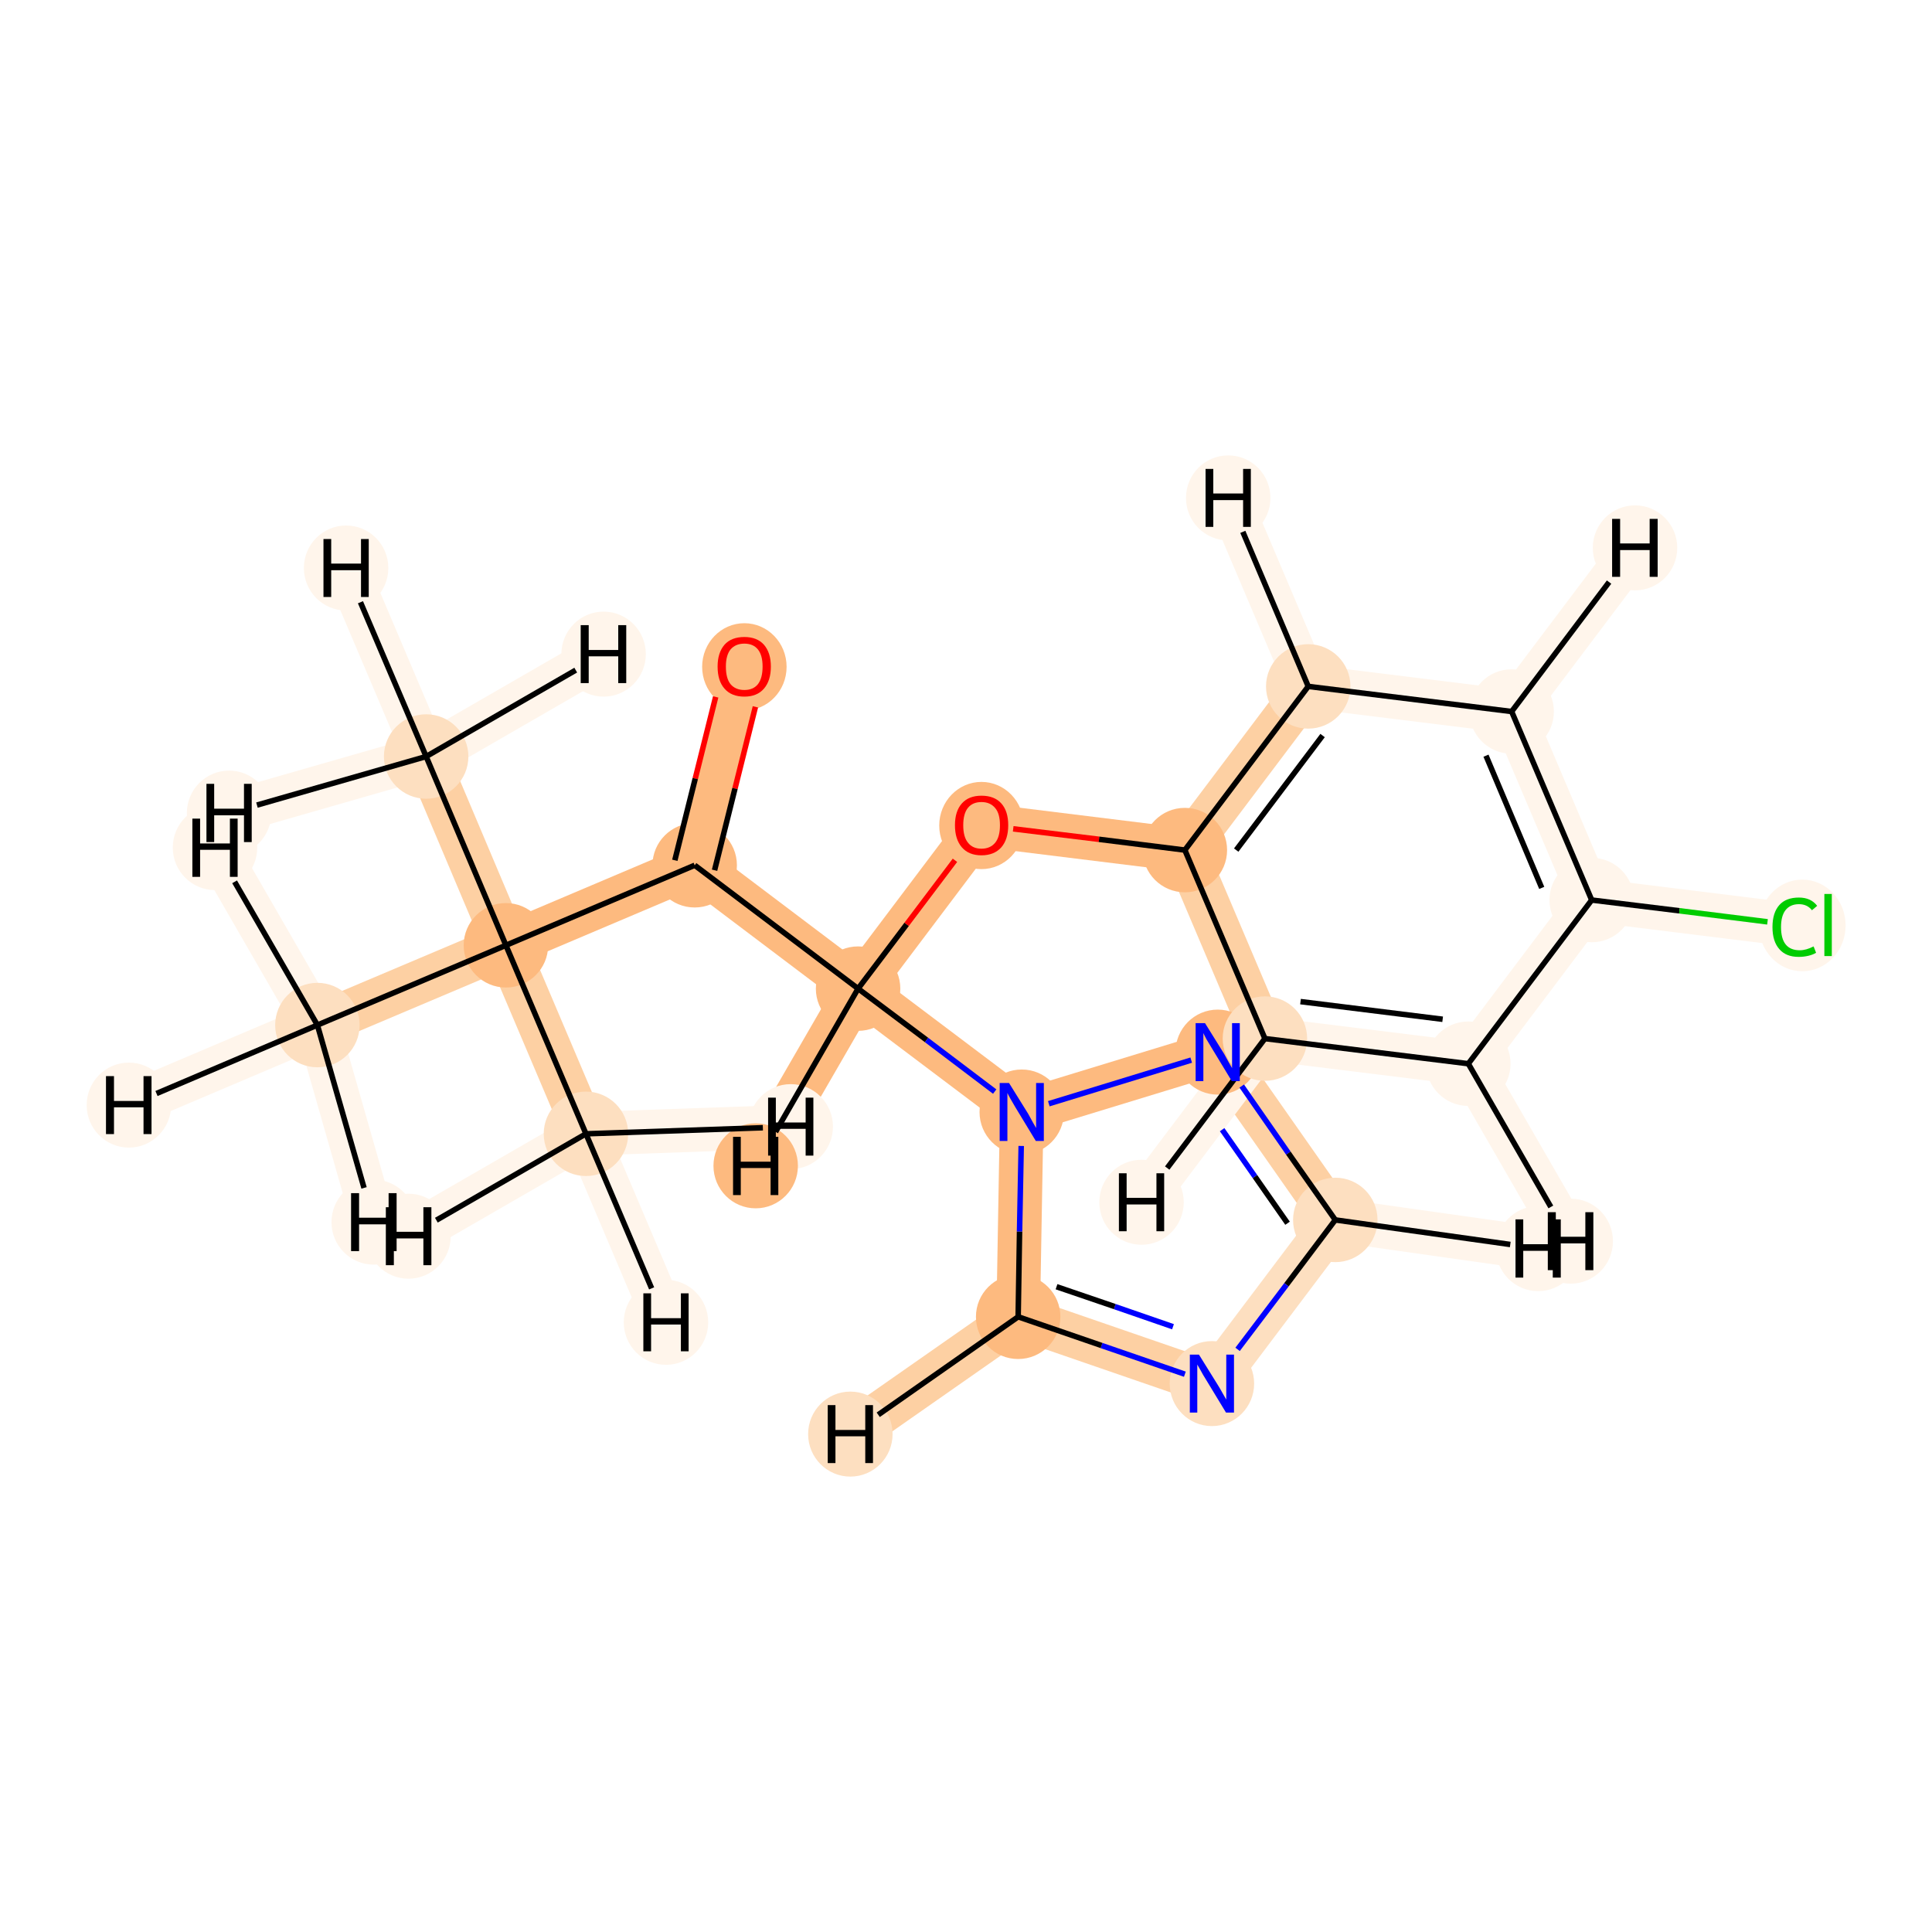 <?xml version='1.0' encoding='iso-8859-1'?>
<svg version='1.1' baseProfile='full'
              xmlns='http://www.w3.org/2000/svg'
                      xmlns:rdkit='http://www.rdkit.org/xml'
                      xmlns:xlink='http://www.w3.org/1999/xlink'
                  xml:space='preserve'
width='700px' height='700px' viewBox='0 0 700 700'>
<!-- END OF HEADER -->
<rect style='opacity:1.0;fill:#FFFFFF;stroke:none' width='700.0' height='700.0' x='0.0' y='0.0'> </rect>
<path d='M 269.7,241.5 L 251.7,313.5' style='fill:none;fill-rule:evenodd;stroke:#FDBA7F;stroke-width:15.8px;stroke-linecap:butt;stroke-linejoin:miter;stroke-opacity:1' />
<path d='M 251.7,313.5 L 183.3,342.5' style='fill:none;fill-rule:evenodd;stroke:#FDBA7F;stroke-width:15.8px;stroke-linecap:butt;stroke-linejoin:miter;stroke-opacity:1' />
<path d='M 251.7,313.5 L 310.9,358.2' style='fill:none;fill-rule:evenodd;stroke:#FDBA7F;stroke-width:15.8px;stroke-linecap:butt;stroke-linejoin:miter;stroke-opacity:1' />
<path d='M 183.3,342.5 L 115.0,371.4' style='fill:none;fill-rule:evenodd;stroke:#FDD0A3;stroke-width:15.8px;stroke-linecap:butt;stroke-linejoin:miter;stroke-opacity:1' />
<path d='M 183.3,342.5 L 154.4,274.1' style='fill:none;fill-rule:evenodd;stroke:#FDD0A3;stroke-width:15.8px;stroke-linecap:butt;stroke-linejoin:miter;stroke-opacity:1' />
<path d='M 183.3,342.5 L 212.3,410.8' style='fill:none;fill-rule:evenodd;stroke:#FDD0A3;stroke-width:15.8px;stroke-linecap:butt;stroke-linejoin:miter;stroke-opacity:1' />
<path d='M 115.0,371.4 L 46.7,400.4' style='fill:none;fill-rule:evenodd;stroke:#FFF5EB;stroke-width:15.8px;stroke-linecap:butt;stroke-linejoin:miter;stroke-opacity:1' />
<path d='M 115.0,371.4 L 135.4,442.8' style='fill:none;fill-rule:evenodd;stroke:#FFF5EB;stroke-width:15.8px;stroke-linecap:butt;stroke-linejoin:miter;stroke-opacity:1' />
<path d='M 115.0,371.4 L 77.9,307.1' style='fill:none;fill-rule:evenodd;stroke:#FFF5EB;stroke-width:15.8px;stroke-linecap:butt;stroke-linejoin:miter;stroke-opacity:1' />
<path d='M 154.4,274.1 L 125.4,205.8' style='fill:none;fill-rule:evenodd;stroke:#FFF5EB;stroke-width:15.8px;stroke-linecap:butt;stroke-linejoin:miter;stroke-opacity:1' />
<path d='M 154.4,274.1 L 83.0,294.6' style='fill:none;fill-rule:evenodd;stroke:#FFF5EB;stroke-width:15.8px;stroke-linecap:butt;stroke-linejoin:miter;stroke-opacity:1' />
<path d='M 154.4,274.1 L 218.7,237.0' style='fill:none;fill-rule:evenodd;stroke:#FFF5EB;stroke-width:15.8px;stroke-linecap:butt;stroke-linejoin:miter;stroke-opacity:1' />
<path d='M 212.3,410.8 L 241.3,479.1' style='fill:none;fill-rule:evenodd;stroke:#FFF5EB;stroke-width:15.8px;stroke-linecap:butt;stroke-linejoin:miter;stroke-opacity:1' />
<path d='M 212.3,410.8 L 148.0,447.9' style='fill:none;fill-rule:evenodd;stroke:#FFF5EB;stroke-width:15.8px;stroke-linecap:butt;stroke-linejoin:miter;stroke-opacity:1' />
<path d='M 212.3,410.8 L 286.5,408.2' style='fill:none;fill-rule:evenodd;stroke:#FFF5EB;stroke-width:15.8px;stroke-linecap:butt;stroke-linejoin:miter;stroke-opacity:1' />
<path d='M 310.9,358.2 L 370.2,402.9' style='fill:none;fill-rule:evenodd;stroke:#FDBA7F;stroke-width:15.8px;stroke-linecap:butt;stroke-linejoin:miter;stroke-opacity:1' />
<path d='M 310.9,358.2 L 355.6,298.9' style='fill:none;fill-rule:evenodd;stroke:#FDBA7F;stroke-width:15.8px;stroke-linecap:butt;stroke-linejoin:miter;stroke-opacity:1' />
<path d='M 310.9,358.2 L 273.8,422.4' style='fill:none;fill-rule:evenodd;stroke:#FDBA7F;stroke-width:15.8px;stroke-linecap:butt;stroke-linejoin:miter;stroke-opacity:1' />
<path d='M 370.2,402.9 L 441.2,381.2' style='fill:none;fill-rule:evenodd;stroke:#FDBA7F;stroke-width:15.8px;stroke-linecap:butt;stroke-linejoin:miter;stroke-opacity:1' />
<path d='M 370.2,402.9 L 368.9,477.1' style='fill:none;fill-rule:evenodd;stroke:#FDBA7F;stroke-width:15.8px;stroke-linecap:butt;stroke-linejoin:miter;stroke-opacity:1' />
<path d='M 441.2,381.2 L 483.8,442.0' style='fill:none;fill-rule:evenodd;stroke:#FDD0A3;stroke-width:15.8px;stroke-linecap:butt;stroke-linejoin:miter;stroke-opacity:1' />
<path d='M 483.8,442.0 L 439.1,501.3' style='fill:none;fill-rule:evenodd;stroke:#FDDFC0;stroke-width:15.8px;stroke-linecap:butt;stroke-linejoin:miter;stroke-opacity:1' />
<path d='M 483.8,442.0 L 557.3,452.4' style='fill:none;fill-rule:evenodd;stroke:#FFF5EB;stroke-width:15.8px;stroke-linecap:butt;stroke-linejoin:miter;stroke-opacity:1' />
<path d='M 439.1,501.3 L 368.9,477.1' style='fill:none;fill-rule:evenodd;stroke:#FDD0A3;stroke-width:15.8px;stroke-linecap:butt;stroke-linejoin:miter;stroke-opacity:1' />
<path d='M 368.9,477.1 L 308.1,519.6' style='fill:none;fill-rule:evenodd;stroke:#FDD0A3;stroke-width:15.8px;stroke-linecap:butt;stroke-linejoin:miter;stroke-opacity:1' />
<path d='M 355.6,298.9 L 429.3,308.0' style='fill:none;fill-rule:evenodd;stroke:#FDBA7F;stroke-width:15.8px;stroke-linecap:butt;stroke-linejoin:miter;stroke-opacity:1' />
<path d='M 429.3,308.0 L 474.0,248.7' style='fill:none;fill-rule:evenodd;stroke:#FDD0A3;stroke-width:15.8px;stroke-linecap:butt;stroke-linejoin:miter;stroke-opacity:1' />
<path d='M 429.3,308.0 L 458.3,376.3' style='fill:none;fill-rule:evenodd;stroke:#FDD0A3;stroke-width:15.8px;stroke-linecap:butt;stroke-linejoin:miter;stroke-opacity:1' />
<path d='M 474.0,248.7 L 547.7,257.8' style='fill:none;fill-rule:evenodd;stroke:#FFF5EB;stroke-width:15.8px;stroke-linecap:butt;stroke-linejoin:miter;stroke-opacity:1' />
<path d='M 474.0,248.7 L 445.0,180.4' style='fill:none;fill-rule:evenodd;stroke:#FFF5EB;stroke-width:15.8px;stroke-linecap:butt;stroke-linejoin:miter;stroke-opacity:1' />
<path d='M 547.7,257.8 L 576.7,326.1' style='fill:none;fill-rule:evenodd;stroke:#FFF5EB;stroke-width:15.8px;stroke-linecap:butt;stroke-linejoin:miter;stroke-opacity:1' />
<path d='M 547.7,257.8 L 592.4,198.5' style='fill:none;fill-rule:evenodd;stroke:#FFF5EB;stroke-width:15.8px;stroke-linecap:butt;stroke-linejoin:miter;stroke-opacity:1' />
<path d='M 576.7,326.1 L 532.0,385.4' style='fill:none;fill-rule:evenodd;stroke:#FFF5EB;stroke-width:15.8px;stroke-linecap:butt;stroke-linejoin:miter;stroke-opacity:1' />
<path d='M 576.7,326.1 L 650.3,335.2' style='fill:none;fill-rule:evenodd;stroke:#FFF5EB;stroke-width:15.8px;stroke-linecap:butt;stroke-linejoin:miter;stroke-opacity:1' />
<path d='M 532.0,385.4 L 458.3,376.3' style='fill:none;fill-rule:evenodd;stroke:#FFF5EB;stroke-width:15.8px;stroke-linecap:butt;stroke-linejoin:miter;stroke-opacity:1' />
<path d='M 532.0,385.4 L 569.1,449.7' style='fill:none;fill-rule:evenodd;stroke:#FFF5EB;stroke-width:15.8px;stroke-linecap:butt;stroke-linejoin:miter;stroke-opacity:1' />
<path d='M 458.3,376.3 L 413.6,435.6' style='fill:none;fill-rule:evenodd;stroke:#FFF5EB;stroke-width:15.8px;stroke-linecap:butt;stroke-linejoin:miter;stroke-opacity:1' />
<ellipse cx='269.7' cy='241.6' rx='14.8' ry='15.3'  style='fill:#FDBA7F;fill-rule:evenodd;stroke:#FDBA7F;stroke-width:1.0px;stroke-linecap:butt;stroke-linejoin:miter;stroke-opacity:1' />
<ellipse cx='251.7' cy='313.5' rx='14.8' ry='14.8'  style='fill:#FDBA7F;fill-rule:evenodd;stroke:#FDBA7F;stroke-width:1.0px;stroke-linecap:butt;stroke-linejoin:miter;stroke-opacity:1' />
<ellipse cx='183.3' cy='342.5' rx='14.8' ry='14.8'  style='fill:#FDBA7F;fill-rule:evenodd;stroke:#FDBA7F;stroke-width:1.0px;stroke-linecap:butt;stroke-linejoin:miter;stroke-opacity:1' />
<ellipse cx='115.0' cy='371.4' rx='14.8' ry='14.8'  style='fill:#FDDFC0;fill-rule:evenodd;stroke:#FDDFC0;stroke-width:1.0px;stroke-linecap:butt;stroke-linejoin:miter;stroke-opacity:1' />
<ellipse cx='154.4' cy='274.1' rx='14.8' ry='14.8'  style='fill:#FDDFC0;fill-rule:evenodd;stroke:#FDDFC0;stroke-width:1.0px;stroke-linecap:butt;stroke-linejoin:miter;stroke-opacity:1' />
<ellipse cx='212.3' cy='410.8' rx='14.8' ry='14.8'  style='fill:#FDDFC0;fill-rule:evenodd;stroke:#FDDFC0;stroke-width:1.0px;stroke-linecap:butt;stroke-linejoin:miter;stroke-opacity:1' />
<ellipse cx='310.9' cy='358.2' rx='14.8' ry='14.8'  style='fill:#FDBA7F;fill-rule:evenodd;stroke:#FDBA7F;stroke-width:1.0px;stroke-linecap:butt;stroke-linejoin:miter;stroke-opacity:1' />
<ellipse cx='370.2' cy='402.9' rx='14.8' ry='14.9'  style='fill:#FDBA7F;fill-rule:evenodd;stroke:#FDBA7F;stroke-width:1.0px;stroke-linecap:butt;stroke-linejoin:miter;stroke-opacity:1' />
<ellipse cx='441.2' cy='381.2' rx='14.8' ry='14.9'  style='fill:#FDBA7F;fill-rule:evenodd;stroke:#FDBA7F;stroke-width:1.0px;stroke-linecap:butt;stroke-linejoin:miter;stroke-opacity:1' />
<ellipse cx='483.8' cy='442.0' rx='14.8' ry='14.8'  style='fill:#FDDFC0;fill-rule:evenodd;stroke:#FDDFC0;stroke-width:1.0px;stroke-linecap:butt;stroke-linejoin:miter;stroke-opacity:1' />
<ellipse cx='439.1' cy='501.3' rx='14.8' ry='14.9'  style='fill:#FDDFC0;fill-rule:evenodd;stroke:#FDDFC0;stroke-width:1.0px;stroke-linecap:butt;stroke-linejoin:miter;stroke-opacity:1' />
<ellipse cx='368.9' cy='477.1' rx='14.8' ry='14.8'  style='fill:#FDBA7F;fill-rule:evenodd;stroke:#FDBA7F;stroke-width:1.0px;stroke-linecap:butt;stroke-linejoin:miter;stroke-opacity:1' />
<ellipse cx='355.6' cy='299.1' rx='14.8' ry='15.3'  style='fill:#FDBA7F;fill-rule:evenodd;stroke:#FDBA7F;stroke-width:1.0px;stroke-linecap:butt;stroke-linejoin:miter;stroke-opacity:1' />
<ellipse cx='429.3' cy='308.0' rx='14.8' ry='14.8'  style='fill:#FDBA7F;fill-rule:evenodd;stroke:#FDBA7F;stroke-width:1.0px;stroke-linecap:butt;stroke-linejoin:miter;stroke-opacity:1' />
<ellipse cx='474.0' cy='248.7' rx='14.8' ry='14.8'  style='fill:#FDDFC0;fill-rule:evenodd;stroke:#FDDFC0;stroke-width:1.0px;stroke-linecap:butt;stroke-linejoin:miter;stroke-opacity:1' />
<ellipse cx='547.7' cy='257.8' rx='14.8' ry='14.8'  style='fill:#FFF5EB;fill-rule:evenodd;stroke:#FFF5EB;stroke-width:1.0px;stroke-linecap:butt;stroke-linejoin:miter;stroke-opacity:1' />
<ellipse cx='576.7' cy='326.1' rx='14.8' ry='14.8'  style='fill:#FFF5EB;fill-rule:evenodd;stroke:#FFF5EB;stroke-width:1.0px;stroke-linecap:butt;stroke-linejoin:miter;stroke-opacity:1' />
<ellipse cx='532.0' cy='385.4' rx='14.8' ry='14.8'  style='fill:#FFF5EB;fill-rule:evenodd;stroke:#FFF5EB;stroke-width:1.0px;stroke-linecap:butt;stroke-linejoin:miter;stroke-opacity:1' />
<ellipse cx='458.3' cy='376.3' rx='14.8' ry='14.8'  style='fill:#FDDFC0;fill-rule:evenodd;stroke:#FDDFC0;stroke-width:1.0px;stroke-linecap:butt;stroke-linejoin:miter;stroke-opacity:1' />
<ellipse cx='653.0' cy='335.3' rx='15.2' ry='16.1'  style='fill:#FFF5EB;fill-rule:evenodd;stroke:#FFF5EB;stroke-width:1.0px;stroke-linecap:butt;stroke-linejoin:miter;stroke-opacity:1' />
<ellipse cx='46.7' cy='400.4' rx='14.8' ry='14.9'  style='fill:#FFF5EB;fill-rule:evenodd;stroke:#FFF5EB;stroke-width:1.0px;stroke-linecap:butt;stroke-linejoin:miter;stroke-opacity:1' />
<ellipse cx='135.4' cy='442.8' rx='14.8' ry='14.9'  style='fill:#FFF5EB;fill-rule:evenodd;stroke:#FFF5EB;stroke-width:1.0px;stroke-linecap:butt;stroke-linejoin:miter;stroke-opacity:1' />
<ellipse cx='77.9' cy='307.1' rx='14.8' ry='14.9'  style='fill:#FFF5EB;fill-rule:evenodd;stroke:#FFF5EB;stroke-width:1.0px;stroke-linecap:butt;stroke-linejoin:miter;stroke-opacity:1' />
<ellipse cx='125.4' cy='205.8' rx='14.8' ry='14.9'  style='fill:#FFF5EB;fill-rule:evenodd;stroke:#FFF5EB;stroke-width:1.0px;stroke-linecap:butt;stroke-linejoin:miter;stroke-opacity:1' />
<ellipse cx='83.0' cy='294.6' rx='14.8' ry='14.9'  style='fill:#FFF5EB;fill-rule:evenodd;stroke:#FFF5EB;stroke-width:1.0px;stroke-linecap:butt;stroke-linejoin:miter;stroke-opacity:1' />
<ellipse cx='218.7' cy='237.0' rx='14.8' ry='14.9'  style='fill:#FFF5EB;fill-rule:evenodd;stroke:#FFF5EB;stroke-width:1.0px;stroke-linecap:butt;stroke-linejoin:miter;stroke-opacity:1' />
<ellipse cx='241.3' cy='479.1' rx='14.8' ry='14.9'  style='fill:#FFF5EB;fill-rule:evenodd;stroke:#FFF5EB;stroke-width:1.0px;stroke-linecap:butt;stroke-linejoin:miter;stroke-opacity:1' />
<ellipse cx='148.0' cy='447.9' rx='14.8' ry='14.9'  style='fill:#FFF5EB;fill-rule:evenodd;stroke:#FFF5EB;stroke-width:1.0px;stroke-linecap:butt;stroke-linejoin:miter;stroke-opacity:1' />
<ellipse cx='286.5' cy='408.2' rx='14.8' ry='14.9'  style='fill:#FFF5EB;fill-rule:evenodd;stroke:#FFF5EB;stroke-width:1.0px;stroke-linecap:butt;stroke-linejoin:miter;stroke-opacity:1' />
<ellipse cx='273.8' cy='422.4' rx='14.8' ry='14.9'  style='fill:#FDBA7F;fill-rule:evenodd;stroke:#FDBA7F;stroke-width:1.0px;stroke-linecap:butt;stroke-linejoin:miter;stroke-opacity:1' />
<ellipse cx='557.3' cy='452.4' rx='14.8' ry='14.9'  style='fill:#FFF5EB;fill-rule:evenodd;stroke:#FFF5EB;stroke-width:1.0px;stroke-linecap:butt;stroke-linejoin:miter;stroke-opacity:1' />
<ellipse cx='308.1' cy='519.6' rx='14.8' ry='14.9'  style='fill:#FDDFC0;fill-rule:evenodd;stroke:#FDDFC0;stroke-width:1.0px;stroke-linecap:butt;stroke-linejoin:miter;stroke-opacity:1' />
<ellipse cx='445.0' cy='180.4' rx='14.8' ry='14.9'  style='fill:#FFF5EB;fill-rule:evenodd;stroke:#FFF5EB;stroke-width:1.0px;stroke-linecap:butt;stroke-linejoin:miter;stroke-opacity:1' />
<ellipse cx='592.4' cy='198.5' rx='14.8' ry='14.9'  style='fill:#FFF5EB;fill-rule:evenodd;stroke:#FFF5EB;stroke-width:1.0px;stroke-linecap:butt;stroke-linejoin:miter;stroke-opacity:1' />
<ellipse cx='569.1' cy='449.7' rx='14.8' ry='14.9'  style='fill:#FFF5EB;fill-rule:evenodd;stroke:#FFF5EB;stroke-width:1.0px;stroke-linecap:butt;stroke-linejoin:miter;stroke-opacity:1' />
<ellipse cx='413.6' cy='435.6' rx='14.8' ry='14.9'  style='fill:#FFF5EB;fill-rule:evenodd;stroke:#FFF5EB;stroke-width:1.0px;stroke-linecap:butt;stroke-linejoin:miter;stroke-opacity:1' />
<path class='bond-0 atom-0 atom-1' d='M 259.3,252.5 L 251.9,282.1' style='fill:none;fill-rule:evenodd;stroke:#FF0000;stroke-width:2.0px;stroke-linecap:butt;stroke-linejoin:miter;stroke-opacity:1' />
<path class='bond-0 atom-0 atom-1' d='M 251.9,282.1 L 244.5,311.7' style='fill:none;fill-rule:evenodd;stroke:#000000;stroke-width:2.0px;stroke-linecap:butt;stroke-linejoin:miter;stroke-opacity:1' />
<path class='bond-0 atom-0 atom-1' d='M 273.7,256.1 L 266.3,285.7' style='fill:none;fill-rule:evenodd;stroke:#FF0000;stroke-width:2.0px;stroke-linecap:butt;stroke-linejoin:miter;stroke-opacity:1' />
<path class='bond-0 atom-0 atom-1' d='M 266.3,285.7 L 258.9,315.3' style='fill:none;fill-rule:evenodd;stroke:#000000;stroke-width:2.0px;stroke-linecap:butt;stroke-linejoin:miter;stroke-opacity:1' />
<path class='bond-1 atom-1 atom-2' d='M 251.7,313.5 L 183.3,342.5' style='fill:none;fill-rule:evenodd;stroke:#000000;stroke-width:2.0px;stroke-linecap:butt;stroke-linejoin:miter;stroke-opacity:1' />
<path class='bond-5 atom-1 atom-6' d='M 251.7,313.5 L 310.9,358.2' style='fill:none;fill-rule:evenodd;stroke:#000000;stroke-width:2.0px;stroke-linecap:butt;stroke-linejoin:miter;stroke-opacity:1' />
<path class='bond-2 atom-2 atom-3' d='M 183.3,342.5 L 115.0,371.4' style='fill:none;fill-rule:evenodd;stroke:#000000;stroke-width:2.0px;stroke-linecap:butt;stroke-linejoin:miter;stroke-opacity:1' />
<path class='bond-3 atom-2 atom-4' d='M 183.3,342.5 L 154.4,274.1' style='fill:none;fill-rule:evenodd;stroke:#000000;stroke-width:2.0px;stroke-linecap:butt;stroke-linejoin:miter;stroke-opacity:1' />
<path class='bond-4 atom-2 atom-5' d='M 183.3,342.5 L 212.3,410.8' style='fill:none;fill-rule:evenodd;stroke:#000000;stroke-width:2.0px;stroke-linecap:butt;stroke-linejoin:miter;stroke-opacity:1' />
<path class='bond-21 atom-3 atom-20' d='M 115.0,371.4 L 56.7,396.2' style='fill:none;fill-rule:evenodd;stroke:#000000;stroke-width:2.0px;stroke-linecap:butt;stroke-linejoin:miter;stroke-opacity:1' />
<path class='bond-22 atom-3 atom-21' d='M 115.0,371.4 L 131.9,430.4' style='fill:none;fill-rule:evenodd;stroke:#000000;stroke-width:2.0px;stroke-linecap:butt;stroke-linejoin:miter;stroke-opacity:1' />
<path class='bond-23 atom-3 atom-22' d='M 115.0,371.4 L 85.0,319.5' style='fill:none;fill-rule:evenodd;stroke:#000000;stroke-width:2.0px;stroke-linecap:butt;stroke-linejoin:miter;stroke-opacity:1' />
<path class='bond-24 atom-4 atom-23' d='M 154.4,274.1 L 130.6,218.2' style='fill:none;fill-rule:evenodd;stroke:#000000;stroke-width:2.0px;stroke-linecap:butt;stroke-linejoin:miter;stroke-opacity:1' />
<path class='bond-25 atom-4 atom-24' d='M 154.4,274.1 L 93.1,291.7' style='fill:none;fill-rule:evenodd;stroke:#000000;stroke-width:2.0px;stroke-linecap:butt;stroke-linejoin:miter;stroke-opacity:1' />
<path class='bond-26 atom-4 atom-25' d='M 154.4,274.1 L 208.6,242.8' style='fill:none;fill-rule:evenodd;stroke:#000000;stroke-width:2.0px;stroke-linecap:butt;stroke-linejoin:miter;stroke-opacity:1' />
<path class='bond-27 atom-5 atom-26' d='M 212.3,410.8 L 236.1,466.8' style='fill:none;fill-rule:evenodd;stroke:#000000;stroke-width:2.0px;stroke-linecap:butt;stroke-linejoin:miter;stroke-opacity:1' />
<path class='bond-28 atom-5 atom-27' d='M 212.3,410.8 L 158.1,442.1' style='fill:none;fill-rule:evenodd;stroke:#000000;stroke-width:2.0px;stroke-linecap:butt;stroke-linejoin:miter;stroke-opacity:1' />
<path class='bond-29 atom-5 atom-28' d='M 212.3,410.8 L 276.4,408.6' style='fill:none;fill-rule:evenodd;stroke:#000000;stroke-width:2.0px;stroke-linecap:butt;stroke-linejoin:miter;stroke-opacity:1' />
<path class='bond-6 atom-6 atom-7' d='M 310.9,358.2 L 335.7,376.8' style='fill:none;fill-rule:evenodd;stroke:#000000;stroke-width:2.0px;stroke-linecap:butt;stroke-linejoin:miter;stroke-opacity:1' />
<path class='bond-6 atom-6 atom-7' d='M 335.7,376.8 L 360.4,395.5' style='fill:none;fill-rule:evenodd;stroke:#0000FF;stroke-width:2.0px;stroke-linecap:butt;stroke-linejoin:miter;stroke-opacity:1' />
<path class='bond-11 atom-6 atom-12' d='M 310.9,358.2 L 328.5,334.9' style='fill:none;fill-rule:evenodd;stroke:#000000;stroke-width:2.0px;stroke-linecap:butt;stroke-linejoin:miter;stroke-opacity:1' />
<path class='bond-11 atom-6 atom-12' d='M 328.5,334.9 L 346.0,311.7' style='fill:none;fill-rule:evenodd;stroke:#FF0000;stroke-width:2.0px;stroke-linecap:butt;stroke-linejoin:miter;stroke-opacity:1' />
<path class='bond-30 atom-6 atom-29' d='M 310.9,358.2 L 281.0,410.1' style='fill:none;fill-rule:evenodd;stroke:#000000;stroke-width:2.0px;stroke-linecap:butt;stroke-linejoin:miter;stroke-opacity:1' />
<path class='bond-7 atom-7 atom-8' d='M 380.0,399.9 L 431.6,384.1' style='fill:none;fill-rule:evenodd;stroke:#0000FF;stroke-width:2.0px;stroke-linecap:butt;stroke-linejoin:miter;stroke-opacity:1' />
<path class='bond-19 atom-11 atom-7' d='M 368.9,477.1 L 369.4,446.2' style='fill:none;fill-rule:evenodd;stroke:#000000;stroke-width:2.0px;stroke-linecap:butt;stroke-linejoin:miter;stroke-opacity:1' />
<path class='bond-19 atom-11 atom-7' d='M 369.4,446.2 L 370.0,415.2' style='fill:none;fill-rule:evenodd;stroke:#0000FF;stroke-width:2.0px;stroke-linecap:butt;stroke-linejoin:miter;stroke-opacity:1' />
<path class='bond-8 atom-8 atom-9' d='M 449.9,393.5 L 466.8,417.8' style='fill:none;fill-rule:evenodd;stroke:#0000FF;stroke-width:2.0px;stroke-linecap:butt;stroke-linejoin:miter;stroke-opacity:1' />
<path class='bond-8 atom-8 atom-9' d='M 466.8,417.8 L 483.8,442.0' style='fill:none;fill-rule:evenodd;stroke:#000000;stroke-width:2.0px;stroke-linecap:butt;stroke-linejoin:miter;stroke-opacity:1' />
<path class='bond-8 atom-8 atom-9' d='M 442.8,409.3 L 454.7,426.3' style='fill:none;fill-rule:evenodd;stroke:#0000FF;stroke-width:2.0px;stroke-linecap:butt;stroke-linejoin:miter;stroke-opacity:1' />
<path class='bond-8 atom-8 atom-9' d='M 454.7,426.3 L 466.5,443.2' style='fill:none;fill-rule:evenodd;stroke:#000000;stroke-width:2.0px;stroke-linecap:butt;stroke-linejoin:miter;stroke-opacity:1' />
<path class='bond-9 atom-9 atom-10' d='M 483.8,442.0 L 466.1,465.5' style='fill:none;fill-rule:evenodd;stroke:#000000;stroke-width:2.0px;stroke-linecap:butt;stroke-linejoin:miter;stroke-opacity:1' />
<path class='bond-9 atom-9 atom-10' d='M 466.1,465.5 L 448.4,488.9' style='fill:none;fill-rule:evenodd;stroke:#0000FF;stroke-width:2.0px;stroke-linecap:butt;stroke-linejoin:miter;stroke-opacity:1' />
<path class='bond-31 atom-9 atom-30' d='M 483.8,442.0 L 547.2,450.9' style='fill:none;fill-rule:evenodd;stroke:#000000;stroke-width:2.0px;stroke-linecap:butt;stroke-linejoin:miter;stroke-opacity:1' />
<path class='bond-10 atom-10 atom-11' d='M 429.3,497.9 L 399.1,487.5' style='fill:none;fill-rule:evenodd;stroke:#0000FF;stroke-width:2.0px;stroke-linecap:butt;stroke-linejoin:miter;stroke-opacity:1' />
<path class='bond-10 atom-10 atom-11' d='M 399.1,487.5 L 368.9,477.1' style='fill:none;fill-rule:evenodd;stroke:#000000;stroke-width:2.0px;stroke-linecap:butt;stroke-linejoin:miter;stroke-opacity:1' />
<path class='bond-10 atom-10 atom-11' d='M 425.0,480.7 L 403.9,473.4' style='fill:none;fill-rule:evenodd;stroke:#0000FF;stroke-width:2.0px;stroke-linecap:butt;stroke-linejoin:miter;stroke-opacity:1' />
<path class='bond-10 atom-10 atom-11' d='M 403.9,473.4 L 382.8,466.2' style='fill:none;fill-rule:evenodd;stroke:#000000;stroke-width:2.0px;stroke-linecap:butt;stroke-linejoin:miter;stroke-opacity:1' />
<path class='bond-32 atom-11 atom-31' d='M 368.9,477.1 L 318.2,512.6' style='fill:none;fill-rule:evenodd;stroke:#000000;stroke-width:2.0px;stroke-linecap:butt;stroke-linejoin:miter;stroke-opacity:1' />
<path class='bond-12 atom-12 atom-13' d='M 367.1,300.3 L 398.2,304.1' style='fill:none;fill-rule:evenodd;stroke:#FF0000;stroke-width:2.0px;stroke-linecap:butt;stroke-linejoin:miter;stroke-opacity:1' />
<path class='bond-12 atom-12 atom-13' d='M 398.2,304.1 L 429.3,308.0' style='fill:none;fill-rule:evenodd;stroke:#000000;stroke-width:2.0px;stroke-linecap:butt;stroke-linejoin:miter;stroke-opacity:1' />
<path class='bond-13 atom-13 atom-14' d='M 429.3,308.0 L 474.0,248.7' style='fill:none;fill-rule:evenodd;stroke:#000000;stroke-width:2.0px;stroke-linecap:butt;stroke-linejoin:miter;stroke-opacity:1' />
<path class='bond-13 atom-13 atom-14' d='M 447.9,308.0 L 479.2,266.5' style='fill:none;fill-rule:evenodd;stroke:#000000;stroke-width:2.0px;stroke-linecap:butt;stroke-linejoin:miter;stroke-opacity:1' />
<path class='bond-20 atom-18 atom-13' d='M 458.3,376.3 L 429.3,308.0' style='fill:none;fill-rule:evenodd;stroke:#000000;stroke-width:2.0px;stroke-linecap:butt;stroke-linejoin:miter;stroke-opacity:1' />
<path class='bond-14 atom-14 atom-15' d='M 474.0,248.7 L 547.7,257.8' style='fill:none;fill-rule:evenodd;stroke:#000000;stroke-width:2.0px;stroke-linecap:butt;stroke-linejoin:miter;stroke-opacity:1' />
<path class='bond-33 atom-14 atom-32' d='M 474.0,248.7 L 450.3,192.7' style='fill:none;fill-rule:evenodd;stroke:#000000;stroke-width:2.0px;stroke-linecap:butt;stroke-linejoin:miter;stroke-opacity:1' />
<path class='bond-15 atom-15 atom-16' d='M 547.7,257.8 L 576.7,326.1' style='fill:none;fill-rule:evenodd;stroke:#000000;stroke-width:2.0px;stroke-linecap:butt;stroke-linejoin:miter;stroke-opacity:1' />
<path class='bond-15 atom-15 atom-16' d='M 538.4,273.8 L 558.6,321.7' style='fill:none;fill-rule:evenodd;stroke:#000000;stroke-width:2.0px;stroke-linecap:butt;stroke-linejoin:miter;stroke-opacity:1' />
<path class='bond-34 atom-15 atom-33' d='M 547.7,257.8 L 583.0,210.9' style='fill:none;fill-rule:evenodd;stroke:#000000;stroke-width:2.0px;stroke-linecap:butt;stroke-linejoin:miter;stroke-opacity:1' />
<path class='bond-16 atom-16 atom-17' d='M 576.7,326.1 L 532.0,385.4' style='fill:none;fill-rule:evenodd;stroke:#000000;stroke-width:2.0px;stroke-linecap:butt;stroke-linejoin:miter;stroke-opacity:1' />
<path class='bond-18 atom-16 atom-19' d='M 576.7,326.1 L 608.5,330.0' style='fill:none;fill-rule:evenodd;stroke:#000000;stroke-width:2.0px;stroke-linecap:butt;stroke-linejoin:miter;stroke-opacity:1' />
<path class='bond-18 atom-16 atom-19' d='M 608.5,330.0 L 640.4,334.0' style='fill:none;fill-rule:evenodd;stroke:#00CC00;stroke-width:2.0px;stroke-linecap:butt;stroke-linejoin:miter;stroke-opacity:1' />
<path class='bond-17 atom-17 atom-18' d='M 532.0,385.4 L 458.3,376.3' style='fill:none;fill-rule:evenodd;stroke:#000000;stroke-width:2.0px;stroke-linecap:butt;stroke-linejoin:miter;stroke-opacity:1' />
<path class='bond-17 atom-17 atom-18' d='M 522.7,369.3 L 471.2,362.9' style='fill:none;fill-rule:evenodd;stroke:#000000;stroke-width:2.0px;stroke-linecap:butt;stroke-linejoin:miter;stroke-opacity:1' />
<path class='bond-35 atom-17 atom-34' d='M 532.0,385.4 L 561.9,437.3' style='fill:none;fill-rule:evenodd;stroke:#000000;stroke-width:2.0px;stroke-linecap:butt;stroke-linejoin:miter;stroke-opacity:1' />
<path class='bond-36 atom-18 atom-35' d='M 458.3,376.3 L 422.9,423.2' style='fill:none;fill-rule:evenodd;stroke:#000000;stroke-width:2.0px;stroke-linecap:butt;stroke-linejoin:miter;stroke-opacity:1' />
<path  class='atom-0' d='M 260.0 241.5
Q 260.0 236.5, 262.5 233.6
Q 265.0 230.8, 269.7 230.8
Q 274.3 230.8, 276.8 233.6
Q 279.3 236.5, 279.3 241.5
Q 279.3 246.6, 276.8 249.5
Q 274.3 252.4, 269.7 252.4
Q 265.0 252.4, 262.5 249.5
Q 260.0 246.7, 260.0 241.5
M 269.7 250.0
Q 272.9 250.0, 274.6 247.9
Q 276.3 245.7, 276.3 241.5
Q 276.3 237.4, 274.6 235.3
Q 272.9 233.2, 269.7 233.2
Q 266.5 233.2, 264.7 235.3
Q 263.0 237.4, 263.0 241.5
Q 263.0 245.8, 264.7 247.9
Q 266.5 250.0, 269.7 250.0
' fill='#FF0000'/>
<path  class='atom-7' d='M 365.6 392.4
L 372.5 403.5
Q 373.1 404.6, 374.2 406.6
Q 375.3 408.6, 375.4 408.7
L 375.4 392.4
L 378.2 392.4
L 378.2 413.4
L 375.3 413.4
L 367.9 401.2
Q 367.1 399.8, 366.1 398.1
Q 365.2 396.5, 365.0 396.0
L 365.0 413.4
L 362.2 413.4
L 362.2 392.4
L 365.6 392.4
' fill='#0000FF'/>
<path  class='atom-8' d='M 436.6 370.7
L 443.5 381.8
Q 444.1 382.9, 445.2 384.9
Q 446.3 386.9, 446.4 387.0
L 446.4 370.7
L 449.2 370.7
L 449.2 391.7
L 446.3 391.7
L 438.9 379.5
Q 438.1 378.1, 437.1 376.5
Q 436.2 374.8, 436.0 374.3
L 436.0 391.7
L 433.2 391.7
L 433.2 370.7
L 436.6 370.7
' fill='#0000FF'/>
<path  class='atom-10' d='M 434.4 490.8
L 441.3 501.9
Q 442.0 503.0, 443.1 505.0
Q 444.2 507.0, 444.3 507.1
L 444.3 490.8
L 447.1 490.8
L 447.1 511.8
L 444.2 511.8
L 436.8 499.6
Q 435.9 498.2, 435.0 496.5
Q 434.1 494.9, 433.8 494.4
L 433.8 511.8
L 431.1 511.8
L 431.1 490.8
L 434.4 490.8
' fill='#0000FF'/>
<path  class='atom-12' d='M 346.0 299.0
Q 346.0 293.9, 348.5 291.1
Q 351.0 288.3, 355.6 288.3
Q 360.3 288.3, 362.8 291.1
Q 365.3 293.9, 365.3 299.0
Q 365.3 304.1, 362.8 307.0
Q 360.2 309.9, 355.6 309.9
Q 351.0 309.9, 348.5 307.0
Q 346.0 304.1, 346.0 299.0
M 355.6 307.5
Q 358.8 307.5, 360.6 305.3
Q 362.3 303.2, 362.3 299.0
Q 362.3 294.8, 360.6 292.8
Q 358.8 290.6, 355.6 290.6
Q 352.4 290.6, 350.7 292.7
Q 349.0 294.8, 349.0 299.0
Q 349.0 303.2, 350.7 305.3
Q 352.4 307.5, 355.6 307.5
' fill='#FF0000'/>
<path  class='atom-19' d='M 642.2 335.9
Q 642.2 330.7, 644.7 327.9
Q 647.1 325.2, 651.8 325.2
Q 656.1 325.2, 658.4 328.2
L 656.5 329.8
Q 654.8 327.6, 651.8 327.6
Q 648.6 327.6, 646.9 329.8
Q 645.3 331.9, 645.3 335.9
Q 645.3 340.1, 647.0 342.2
Q 648.7 344.3, 652.1 344.3
Q 654.4 344.3, 657.1 342.9
L 658.0 345.2
Q 656.9 345.9, 655.2 346.3
Q 653.5 346.7, 651.7 346.7
Q 647.1 346.7, 644.7 343.9
Q 642.2 341.1, 642.2 335.9
' fill='#00CC00'/>
<path  class='atom-19' d='M 661.0 323.9
L 663.7 323.9
L 663.7 346.4
L 661.0 346.4
L 661.0 323.9
' fill='#00CC00'/>
<path  class='atom-20' d='M 38.4 389.9
L 41.3 389.9
L 41.3 398.9
L 52.0 398.9
L 52.0 389.9
L 54.9 389.9
L 54.9 410.9
L 52.0 410.9
L 52.0 401.2
L 41.3 401.2
L 41.3 410.9
L 38.4 410.9
L 38.4 389.9
' fill='#000000'/>
<path  class='atom-21' d='M 127.2 432.3
L 130.1 432.3
L 130.1 441.2
L 140.8 441.2
L 140.8 432.3
L 143.7 432.3
L 143.7 453.3
L 140.8 453.3
L 140.8 443.6
L 130.1 443.6
L 130.1 453.3
L 127.2 453.3
L 127.2 432.3
' fill='#000000'/>
<path  class='atom-22' d='M 69.7 296.6
L 72.5 296.6
L 72.5 305.6
L 83.3 305.6
L 83.3 296.6
L 86.1 296.6
L 86.1 317.7
L 83.3 317.7
L 83.3 307.9
L 72.5 307.9
L 72.5 317.7
L 69.7 317.7
L 69.7 296.6
' fill='#000000'/>
<path  class='atom-23' d='M 117.2 195.3
L 120.0 195.3
L 120.0 204.2
L 130.8 204.2
L 130.8 195.3
L 133.6 195.3
L 133.6 216.3
L 130.8 216.3
L 130.8 206.6
L 120.0 206.6
L 120.0 216.3
L 117.2 216.3
L 117.2 195.3
' fill='#000000'/>
<path  class='atom-24' d='M 74.8 284.0
L 77.6 284.0
L 77.6 293.0
L 88.4 293.0
L 88.4 284.0
L 91.2 284.0
L 91.2 305.1
L 88.4 305.1
L 88.4 295.4
L 77.6 295.4
L 77.6 305.1
L 74.8 305.1
L 74.8 284.0
' fill='#000000'/>
<path  class='atom-25' d='M 210.4 226.5
L 213.3 226.5
L 213.3 235.5
L 224.0 235.5
L 224.0 226.5
L 226.9 226.5
L 226.9 247.5
L 224.0 247.5
L 224.0 237.8
L 213.3 237.8
L 213.3 247.5
L 210.4 247.5
L 210.4 226.5
' fill='#000000'/>
<path  class='atom-26' d='M 233.1 468.6
L 235.9 468.6
L 235.9 477.6
L 246.7 477.6
L 246.7 468.6
L 249.5 468.6
L 249.5 489.6
L 246.7 489.6
L 246.7 479.9
L 235.9 479.9
L 235.9 489.6
L 233.1 489.6
L 233.1 468.6
' fill='#000000'/>
<path  class='atom-27' d='M 139.8 437.4
L 142.7 437.4
L 142.7 446.3
L 153.4 446.3
L 153.4 437.4
L 156.3 437.4
L 156.3 458.4
L 153.4 458.4
L 153.4 448.7
L 142.7 448.7
L 142.7 458.4
L 139.8 458.4
L 139.8 437.4
' fill='#000000'/>
<path  class='atom-28' d='M 278.3 397.7
L 281.1 397.7
L 281.1 406.7
L 291.9 406.7
L 291.9 397.7
L 294.7 397.7
L 294.7 418.7
L 291.9 418.7
L 291.9 409.0
L 281.1 409.0
L 281.1 418.7
L 278.3 418.7
L 278.3 397.7
' fill='#000000'/>
<path  class='atom-29' d='M 265.6 411.9
L 268.4 411.9
L 268.4 420.9
L 279.2 420.9
L 279.2 411.9
L 282.0 411.9
L 282.0 433.0
L 279.2 433.0
L 279.2 423.2
L 268.4 423.2
L 268.4 433.0
L 265.6 433.0
L 265.6 411.9
' fill='#000000'/>
<path  class='atom-30' d='M 549.1 441.8
L 551.9 441.8
L 551.9 450.8
L 562.6 450.8
L 562.6 441.8
L 565.5 441.8
L 565.5 462.9
L 562.6 462.9
L 562.6 453.2
L 551.9 453.2
L 551.9 462.9
L 549.1 462.9
L 549.1 441.8
' fill='#000000'/>
<path  class='atom-31' d='M 299.9 509.1
L 302.7 509.1
L 302.7 518.1
L 313.5 518.1
L 313.5 509.1
L 316.3 509.1
L 316.3 530.1
L 313.5 530.1
L 313.5 520.4
L 302.7 520.4
L 302.7 530.1
L 299.9 530.1
L 299.9 509.1
' fill='#000000'/>
<path  class='atom-32' d='M 436.8 169.9
L 439.6 169.9
L 439.6 178.8
L 450.4 178.8
L 450.4 169.9
L 453.2 169.9
L 453.2 190.9
L 450.4 190.9
L 450.4 181.2
L 439.6 181.2
L 439.6 190.9
L 436.8 190.9
L 436.8 169.9
' fill='#000000'/>
<path  class='atom-33' d='M 584.1 188.0
L 587.0 188.0
L 587.0 196.9
L 597.7 196.9
L 597.7 188.0
L 600.6 188.0
L 600.6 209.0
L 597.7 209.0
L 597.7 199.3
L 587.0 199.3
L 587.0 209.0
L 584.1 209.0
L 584.1 188.0
' fill='#000000'/>
<path  class='atom-34' d='M 560.8 439.2
L 563.7 439.2
L 563.7 448.1
L 574.4 448.1
L 574.4 439.2
L 577.3 439.2
L 577.3 460.2
L 574.4 460.2
L 574.4 450.5
L 563.7 450.5
L 563.7 460.2
L 560.8 460.2
L 560.8 439.2
' fill='#000000'/>
<path  class='atom-35' d='M 405.4 425.1
L 408.2 425.1
L 408.2 434.0
L 419.0 434.0
L 419.0 425.1
L 421.8 425.1
L 421.8 446.1
L 419.0 446.1
L 419.0 436.4
L 408.2 436.4
L 408.2 446.1
L 405.4 446.1
L 405.4 425.1
' fill='#000000'/>
</svg>
